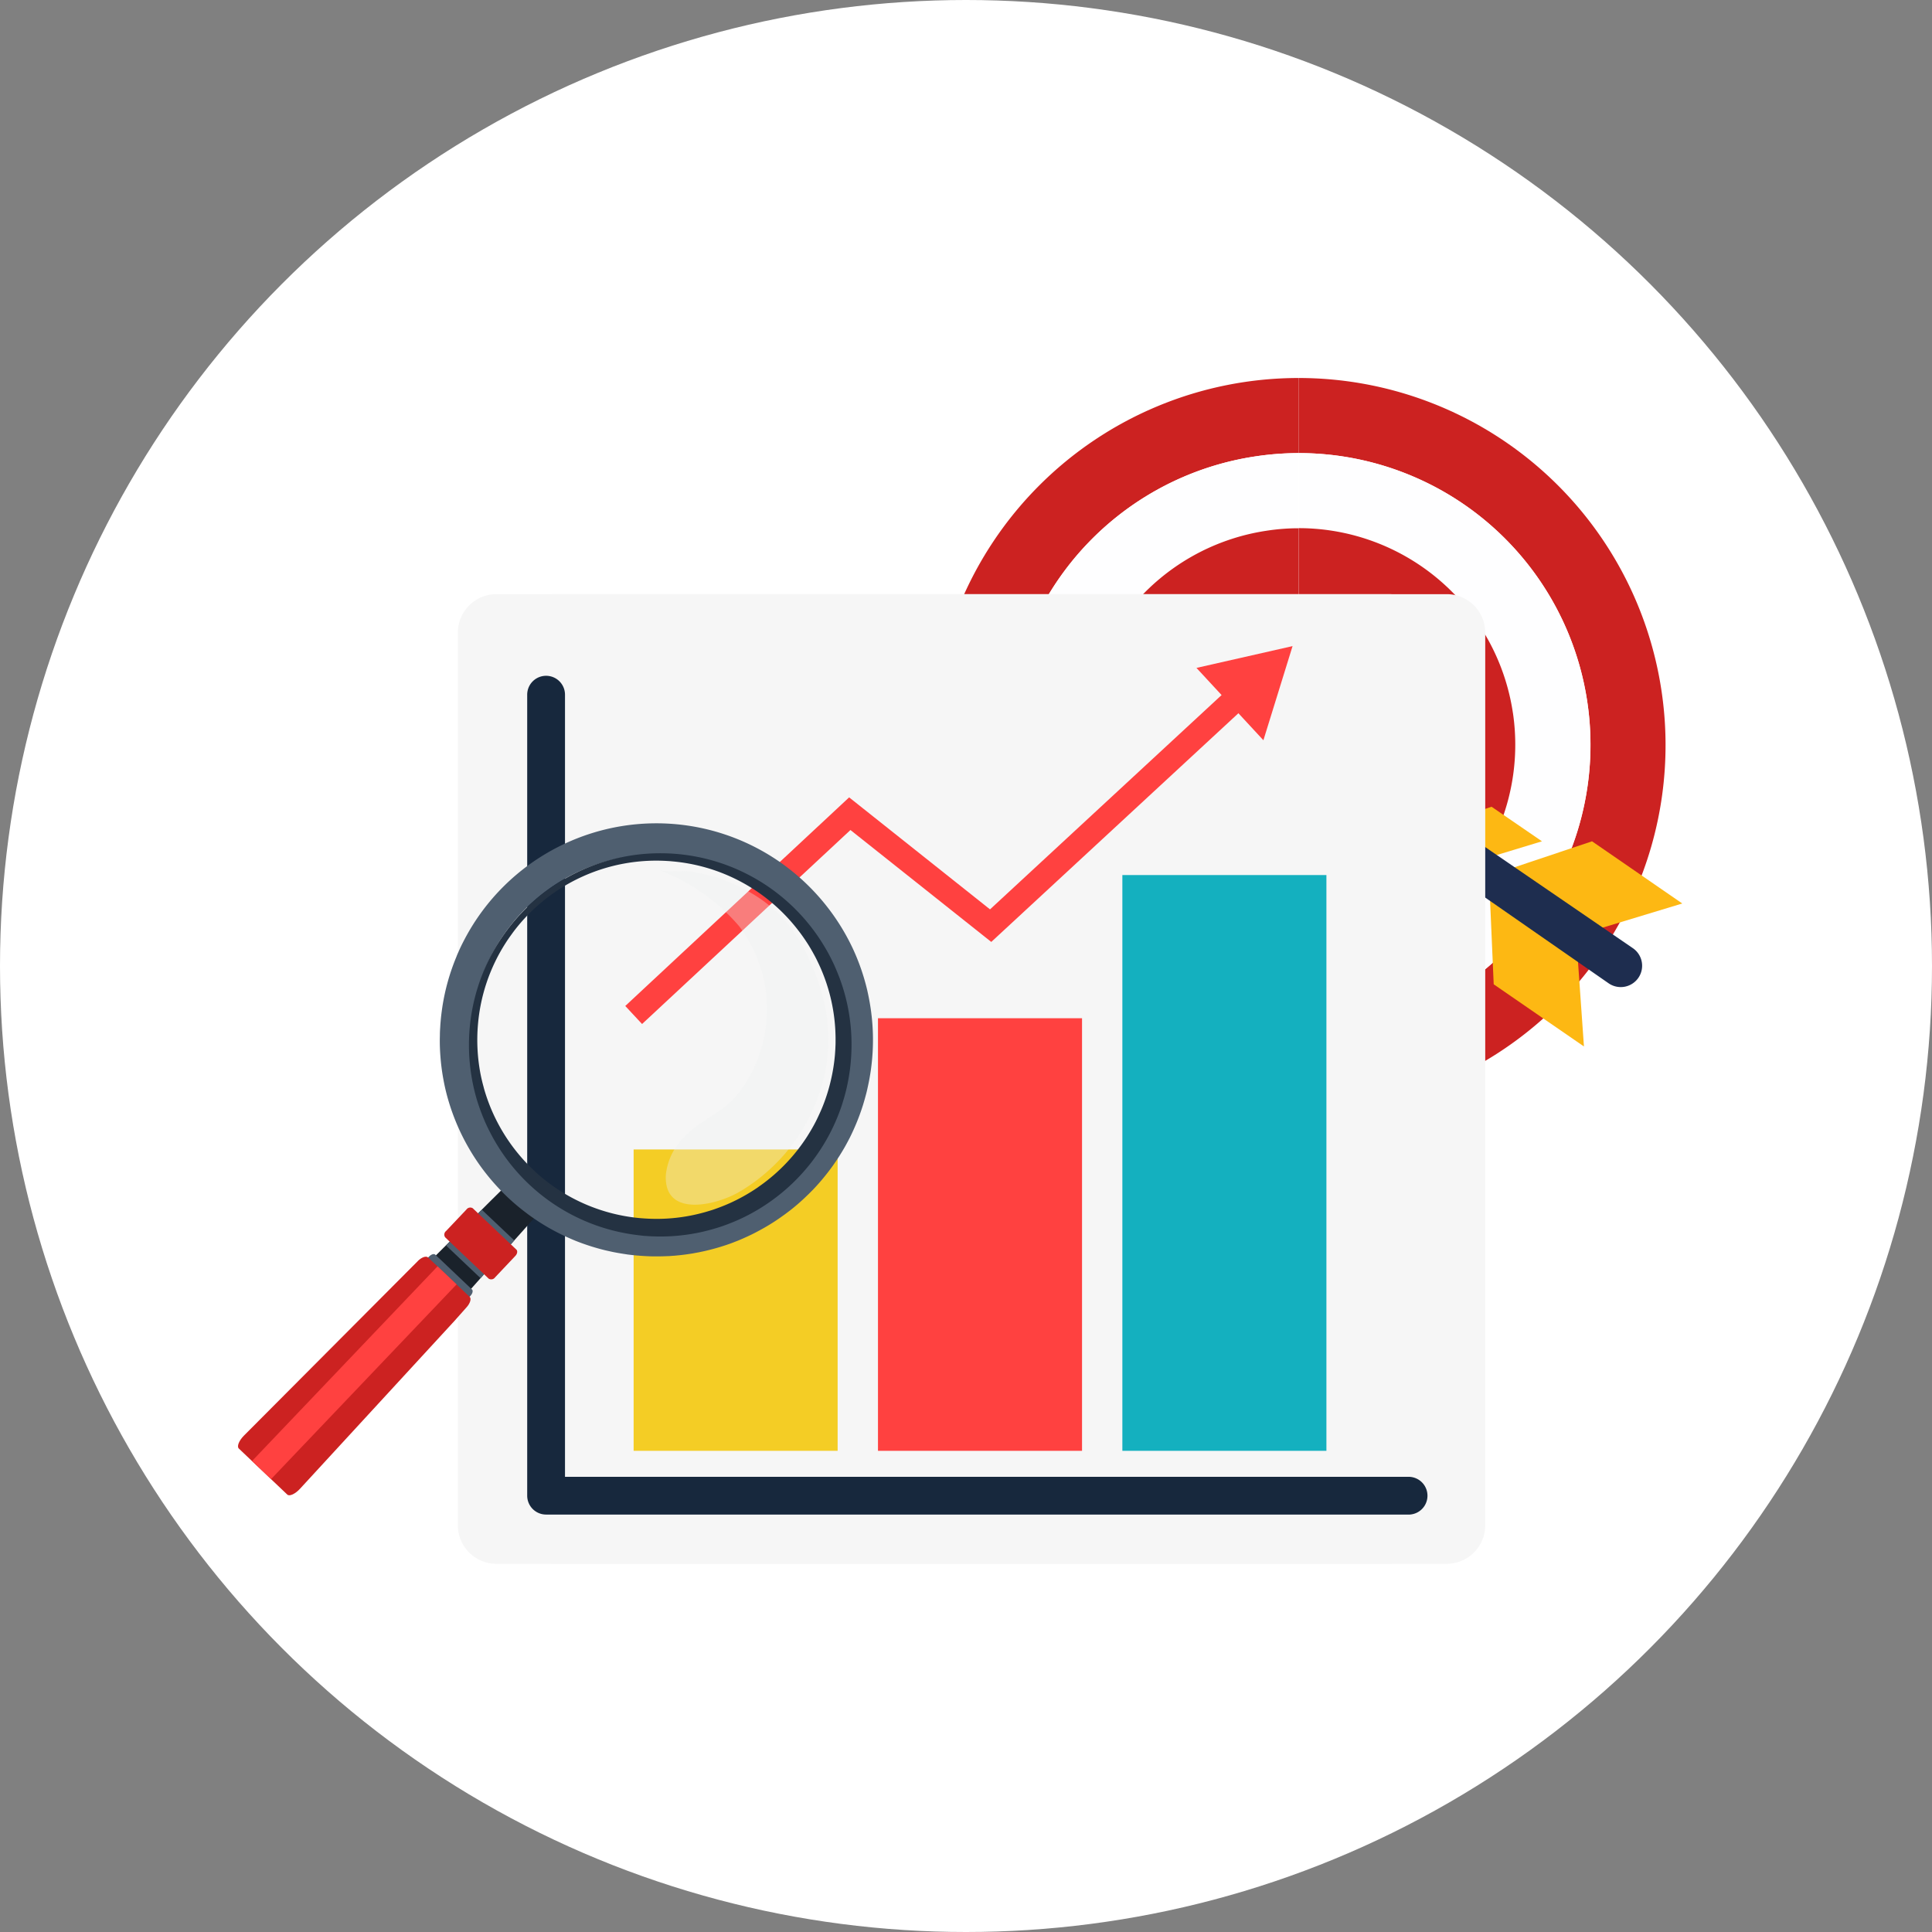 <svg xmlns="http://www.w3.org/2000/svg" width="138" height="138" viewBox="0 0 138 138">
  <rect x="0" y="0" width="138" height="138" fill="#808080" stroke="none"/>
  <g id="Grupo_56628" data-name="Grupo 56628" transform="translate(-725 -8364)">
    <circle id="Elipse_4256" data-name="Elipse 4256" cx="69" cy="69" r="69" transform="translate(725 8364)" fill="#fff"/>
    <g id="Grupo_56560" data-name="Grupo 56560" transform="translate(397.081 8152.68)">
      <g id="Grupo_56542" data-name="Grupo 56542" transform="translate(394.473 238.32)">
        <g id="Grupo_56541" data-name="Grupo 56541">
          <g id="Grupo_56540" data-name="Grupo 56540">
            <g id="Grupo_56538" data-name="Grupo 56538">
              <path id="Trazado_119996" data-name="Trazado 119996" d="M424.655,260.659a26.208,26.208,0,0,0-25.917-22.339v5.363a20.841,20.841,0,0,1,3.076,41.454,20.568,20.568,0,0,1-3.076.229v5.361a26.181,26.181,0,0,0,25.917-30.069Z" transform="translate(-372.531 -238.32)" fill="#cc2221"/>
              <path id="Trazado_119997" data-name="Trazado 119997" d="M385.718,267.6a20.834,20.834,0,0,1,17.539-23.683,21.053,21.053,0,0,1,3.072-.234V238.32a26.2,26.2,0,1,0,0,52.407v-5.361A20.843,20.843,0,0,1,385.718,267.6Z" transform="translate(-380.121 -238.32)" fill="#cc2221"/>
              <path id="Trazado_119998" data-name="Trazado 119998" d="M414.042,260.692a15.478,15.478,0,0,1-15.3,17.757v5.365a20.568,20.568,0,0,0,3.076-.229,20.841,20.841,0,0,0-3.076-41.454v5.365A15.471,15.471,0,0,1,414.042,260.692Z" transform="translate(-372.531 -236.767)" fill="#fefeff"/>
              <path id="Trazado_119999" data-name="Trazado 119999" d="M384.164,266.047a20.843,20.843,0,0,0,20.61,17.767v-5.365a15.474,15.474,0,0,1-2.282-30.779,14.786,14.786,0,0,1,2.282-.175V242.13a21.053,21.053,0,0,0-3.072.234A20.834,20.834,0,0,0,384.164,266.047Z" transform="translate(-378.567 -236.767)" fill="#fefeff"/>
              <path id="Trazado_120000" data-name="Trazado 120000" d="M394.443,262.729a8.878,8.878,0,0,1,7.469-10.089,9.853,9.853,0,0,1,1.308-.094v-6.6a14.786,14.786,0,0,0-2.282.175,15.474,15.474,0,0,0,2.282,30.779v-6.6A8.878,8.878,0,0,1,394.443,262.729Z" transform="translate(-377.013 -235.213)" fill="#cc2221"/>
              <path id="Trazado_120001" data-name="Trazado 120001" d="M414.042,259.138a15.471,15.471,0,0,0-15.3-13.2v6.6a8.872,8.872,0,1,1,0,17.744v6.6a15.478,15.478,0,0,0,15.3-17.757Z" transform="translate(-372.531 -235.213)" fill="#cc2221"/>
              <path id="Trazado_120002" data-name="Trazado 120002" d="M403.229,258.84a4.538,4.538,0,0,1-3.821,5.155,4.306,4.306,0,0,1-.67.046v4.336a8.872,8.872,0,1,0,0-17.744v4.333A4.546,4.546,0,0,1,403.229,258.84Z" transform="translate(-372.531 -233.3)" fill="#fefeff"/>
              <path id="Trazado_120003" data-name="Trazado 120003" d="M392.531,260.816a8.877,8.877,0,0,0,8.777,7.561v-4.336a4.539,4.539,0,0,1-.667-9.029,5.37,5.37,0,0,1,.667-.046v-4.333a9.849,9.849,0,0,0-1.308.094A8.878,8.878,0,0,0,392.531,260.816Z" transform="translate(-375.101 -233.3)" fill="#fefeff"/>
              <path id="Trazado_120004" data-name="Trazado 120004" d="M399.385,253.757a4.539,4.539,0,0,0,.667,9.029v-9.075A5.368,5.368,0,0,0,399.385,253.757Z" transform="translate(-373.845 -232.045)" fill="#cc2221"/>
              <path id="Trazado_120005" data-name="Trazado 120005" d="M403.229,257.585a4.546,4.546,0,0,0-4.491-3.874v9.075a4.306,4.306,0,0,0,.67-.046A4.538,4.538,0,0,0,403.229,257.585Z" transform="translate(-372.531 -232.045)" fill="#cc2221"/>
            </g>
            <g id="Grupo_56539" data-name="Grupo 56539" transform="translate(25.015 24.83)">
              <path id="Trazado_120006" data-name="Trazado 120006" d="M413.04,262.543l-3.6-2.469-3.159,1.052,3.5,2.407Z" transform="translate(-394.469 -254.28)" fill="#fdb813"/>
              <path id="Trazado_120007" data-name="Trazado 120007" d="M421.714,266.27l-6.447-4.442-5.673,1.9,6.277,4.314Z" transform="translate(-393.12 -253.565)" fill="#fdb813"/>
              <path id="Trazado_120008" data-name="Trazado 120008" d="M415.156,275.255l-6.446-4.44-.259-5.976,6.276,4.319Z" transform="translate(-393.586 -252.338)" fill="#fdb813"/>
              <path id="Trazado_120009" data-name="Trazado 120009" d="M408.968,268.438l-3.595-2.472-.14-3.334,3.5,2.413Z" transform="translate(-394.897 -253.237)" fill="#fdb813"/>
              <path id="Trazado_120010" data-name="Trazado 120010" d="M423.348,273.974a1.522,1.522,0,0,0-.394-2.12L400.077,256.19a1.306,1.306,0,0,0-1.885.443,1.355,1.355,0,0,0,.265,1.916l22.765,15.814A1.528,1.528,0,0,0,423.348,273.974Z" transform="translate(-397.891 -255.958)" fill="#1e2d4f"/>
            </g>
          </g>
        </g>
      </g>
      <g id="Grupo_56559" data-name="Grupo 56559" transform="translate(344.919 253.76)">
        <g id="Grupo_56553" data-name="Grupo 56553" transform="translate(15.705)">
          <g id="Grupo_56543" data-name="Grupo 56543">
            <path id="Rectángulo_29753" data-name="Rectángulo 29753" d="M2.749,0h63.76a2.747,2.747,0,0,1,2.747,2.747V66.51a2.749,2.749,0,0,1-2.749,2.749H2.751A2.751,2.751,0,0,1,0,66.508V2.749A2.749,2.749,0,0,1,2.749,0Z" transform="translate(4.127)" fill="#f6f6f6"/>
            <path id="Rectángulo_29754" data-name="Rectángulo 29754" d="M2.749,0H66.506a2.75,2.75,0,0,1,2.75,2.75V66.51a2.749,2.749,0,0,1-2.749,2.749H2.749A2.749,2.749,0,0,1,0,66.51V2.749A2.749,2.749,0,0,1,2.749,0Z" fill="#f6f6f6"/>
          </g>
          <g id="Grupo_56548" data-name="Grupo 56548" transform="translate(4.952 5.831)">
            <g id="Grupo_56544" data-name="Grupo 56544" transform="translate(7.602 33.834)">
              <rect id="Rectángulo_29755" data-name="Rectángulo 29755" width="14.572" height="21.525" fill="#f4cd25"/>
            </g>
            <g id="Grupo_56545" data-name="Grupo 56545" transform="translate(25.056 24.46)">
              <rect id="Rectángulo_29756" data-name="Rectángulo 29756" width="14.575" height="30.899" fill="#ff4140"/>
            </g>
            <g id="Grupo_56546" data-name="Grupo 56546" transform="translate(42.512 14.233)">
              <rect id="Rectángulo_29757" data-name="Rectángulo 29757" width="14.575" height="41.126" fill="#14b0bf"/>
            </g>
            <g id="Grupo_56547" data-name="Grupo 56547">
              <path id="Trazado_120011" data-name="Trazado 120011" d="M422.548,313.342H360.943a1.35,1.35,0,0,1-1.35-1.35V254.78a1.35,1.35,0,1,1,2.7,0v55.865h60.255a1.349,1.349,0,1,1,0,2.7Z" transform="translate(-359.593 -253.43)" fill="#17283d"/>
            </g>
          </g>
          <g id="Grupo_56552" data-name="Grupo 56552" transform="translate(11.952 3.712)">
            <g id="Grupo_56549" data-name="Grupo 56549" transform="translate(0 2.793)">
              <path id="Trazado_120012" data-name="Trazado 120012" d="M365.77,278.108l-1.2-1.289,15.991-14.9,10.063,8,17.3-16.011,1.2,1.3-18.411,17.037-10.059-7.994Z" transform="translate(-364.565 -253.909)" fill="#ff4140"/>
            </g>
            <g id="Grupo_56551" data-name="Grupo 56551" transform="translate(40.805)">
              <g id="Grupo_56550" data-name="Grupo 56550">
                <path id="Trazado_120013" data-name="Trazado 120013" d="M398.334,258.648l2.083-6.724-6.864,1.557Z" transform="translate(-393.553 -251.925)" fill="#ff4140"/>
              </g>
            </g>
          </g>
        </g>
        <g id="Grupo_56558" data-name="Grupo 56558" transform="translate(0 16.357)">
          <g id="_8" data-name="8">
            <g id="Grupo_56554" data-name="Grupo 56554" transform="translate(0 25.766)">
              <path id="Trazado_120014" data-name="Trazado 120014" d="M354.547,285.278l.325.308h0l1.36,1.289.515.488c.1.09.3.038.442-.125l.153-.172.334-.372.664-.746.177-.2.073-.082h0l1.909-2.138.163-.182,1.488-1.665.241-.273a.269.269,0,0,0,.041-.365l-.372-.352L360.7,279.4l-.155-.148a.28.28,0,0,0-.365.059l-.38.383-.7.69-.936.933-1.449,1.439-.584.583-.265.266-.709.708-.353.351-.168.16C354.492,284.982,354.45,285.184,354.547,285.278Z" transform="translate(-341.015 -279.212)" fill="#1a222b"/>
              <path id="Trazado_120015" data-name="Trazado 120015" d="M353.415,285.075l.543.514,1.361,1.292.725.688c.09.085.291.021.446-.142l.194-.2,1.33-1.4.063-.069c.152-.162.2-.365.115-.449l-.059-.056-.673-.638-1.36-1.292-.479-.448-.059-.061c-.09-.086-.29-.021-.445.142l-.063.065-.573.607-.952,1C353.378,284.786,353.325,284.989,353.415,285.075Z" transform="translate(-341.473 -277.762)" fill="#4f5f70"/>
              <path id="Trazado_120016" data-name="Trazado 120016" d="M344.977,296.611l.946.9,1.36,1.291h0l1.159,1.1c.155.144.566-.045.911-.422l11.029-11.985.862-.971c.259-.284.359-.621.224-.747l-.008-.008-.214-.2-.681-.645-.03-.028-1.332-1.263-.027-.028-.462-.435-.214-.2-.011-.01c-.131-.125-.458-.013-.725.256l-.006.01-12.413,12.461C344.989,296.045,344.822,296.463,344.977,296.611Z" transform="translate(-344.919 -277.708)" fill="#cc2221"/>
              <path id="Trazado_120017" data-name="Trazado 120017" d="M355.475,283.074l.457.433,1.358,1.289.652.617.177-.2.073-.082h0L360.1,283l.164-.182.087-.1-.391-.369-.19-.181-1.361-1.288-.371-.352-.267.264-1.45,1.442-.584.579Z" transform="translate(-340.615 -278.677)" fill="#4f5f70"/>
              <path id="Trazado_120018" data-name="Trazado 120018" d="M355.452,282.543l.325.313.446.424,1.363,1.289.232.22.414.393.328.312a.337.337,0,0,0,.452-.09l1.451-1.536c.144-.149.176-.356.068-.455l-.39-.37h0l-.588-.556-1.36-1.291-.382-.36h0l-.389-.37a.337.337,0,0,0-.453.089l-.939.991-.517.545A.33.33,0,0,0,355.452,282.543Z" transform="translate(-340.652 -278.724)" fill="#cc2221"/>
              <path id="Trazado_120019" data-name="Trazado 120019" d="M345.632,297.3l1.359,1.292h0l13.251-13.909-1.331-1.262-.027-.028Z" transform="translate(-344.628 -277.505)" fill="#ff4140"/>
            </g>
            <g id="Grupo_56557" data-name="Grupo 56557" transform="translate(14.412)">
              <g id="Grupo_56555" data-name="Grupo 56555">
                <path id="Trazado_120020" data-name="Trazado 120020" d="M357.908,280.06c-.041-.141-.08-.284-.115-.425h0c-.058-.224-.108-.45-.151-.681-.035-.155-.063-.315-.089-.474a1.037,1.037,0,0,1-.013-.111.122.122,0,0,1-.006-.037h0a13.179,13.179,0,0,1-.127-2.634v0c.007-.149.018-.3.032-.452s.025-.294.044-.441a12.871,12.871,0,0,1,.336-1.772h0c.052-.2.106-.4.166-.591s.137-.418.213-.626c.125-.336.259-.664.41-.984.024-.052.046-.1.072-.155.048-.1.1-.2.151-.3.027-.051.053-.1.079-.153a12.329,12.329,0,0,1,.709-1.192c.03-.039.055-.082.082-.118.041-.062.083-.12.125-.179s.07-.1.107-.148a1.176,1.176,0,0,1,.114-.151,12.926,12.926,0,0,1,1.71-1.874,13.2,13.2,0,0,1,10.01-3.364,13.07,13.07,0,0,1,2.023.331h0a13.226,13.226,0,0,1,7.87,5.539c.018.028.039.056.056.084h0c.065.1.127.2.187.3.1.165.2.332.293.5.025.041.048.083.07.127.087.16.173.322.252.491.021.038.044.082.065.127.1.22.2.446.3.674.08.19.152.38.221.573.1.273.187.552.267.829a13.193,13.193,0,0,1,.5,3.49v.082c0,.124,0,.245,0,.365s-.007.248-.014.369c0,.048-.006.091-.01.138s-.006.082-.007.121c-.006.063-.01.127-.015.193,0,.046-.009.093-.014.141-.042.418-.1.828-.177,1.233h0c-.049.26-.107.521-.172.774-.007.023-.013.045-.018.065a12.541,12.541,0,0,1-.57,1.7c-.017.048-.039.1-.059.139v0l-.006.01c0,.007,0,.008-.006.014-.044.1-.087.207-.135.308-.023.055-.051.111-.076.168-.016.025-.027.051-.042.077-.107.225-.221.448-.343.664-.139.249-.286.5-.442.735-.117.184-.242.363-.367.539-.1.139-.2.272-.3.4-.024.034-.048.061-.072.09l-.01.015c-.2.253-.414.5-.632.739-.041.046-.083.09-.128.132-.023.03-.046.052-.07.08-.077.082-.158.161-.239.239a12.822,12.822,0,0,1-1.188,1.039c-.16.131-.328.255-.5.373a.227.227,0,0,1-.052.037h0c-.035.024-.072.049-.108.079a1.091,1.091,0,0,0-.1.066c-.293.194-.593.374-.9.549a.123.123,0,0,0-.03.017c-.055.031-.11.062-.165.09-.186.1-.379.2-.572.29-.052.024-.106.051-.162.075s-.1.049-.158.073c-.3.135-.605.258-.919.367-.091.037-.184.068-.279.1l-.017,0c-.084.03-.169.056-.253.087s-.194.056-.293.082c-.034.011-.069.018-.1.031-.052.011-.107.027-.16.041-.07.018-.141.037-.213.058-.055.01-.113.024-.162.037-.386.089-.776.16-1.171.213a.137.137,0,0,1-.039.007h-.014l-.358.044c-.07.007-.141.016-.213.02h0c-.055,0-.108.008-.16.014-.156.011-.315.02-.474.028-.175.006-.346.01-.52.01-.055,0-.11,0-.166,0-.137,0-.279-.007-.415-.013-.158-.008-.311-.017-.465-.028-.044,0-.082-.007-.124-.007l-.02,0q-.376-.036-.747-.089c-.366-.051-.724-.12-1.077-.2-.182-.045-.36-.089-.538-.137a.511.511,0,0,1-.049-.016c-.267-.073-.532-.156-.791-.245-.037-.016-.07-.024-.107-.039h0a.119.119,0,0,0-.035-.008c-.049-.021-.1-.039-.151-.062h0a1.364,1.364,0,0,1-.144-.054c-.272-.106-.541-.218-.8-.342-.034-.014-.063-.028-.1-.045h0l-.173-.082c-.042-.025-.086-.042-.128-.066-.248-.128-.493-.259-.732-.4l-.245-.148-.117-.073c-.228-.148-.453-.3-.669-.456-.049-.035-.1-.069-.146-.1-.024-.021-.052-.039-.077-.058l-.107-.086c-.153-.117-.3-.239-.453-.365-.051-.044-.106-.089-.156-.137h0c-.025-.018-.048-.041-.07-.061l-.132-.121c-.021-.017-.044-.039-.065-.056a.4.4,0,0,1-.034-.035c-.191-.173-.379-.356-.557-.546-.063-.066-.122-.129-.184-.193-.028-.032-.061-.066-.089-.1-.173-.19-.339-.389-.5-.593h0c-.056-.07-.111-.138-.165-.21-.027-.032-.055-.072-.08-.1-.158-.21-.307-.419-.452-.638-.032-.051-.065-.1-.1-.151-.016-.025-.034-.052-.048-.075l-.006-.01c-.023-.032-.044-.07-.065-.1-.037-.062-.077-.122-.113-.186-.052-.084-.1-.173-.151-.259q-.106-.179-.2-.363h0c-.051-.1-.1-.191-.146-.286s-.082-.166-.12-.249c-.117-.248-.227-.5-.327-.753A11.67,11.67,0,0,1,357.908,280.06Zm.214,5.428a15.823,15.823,0,0,0,1.413,1.674c.1.106.211.215.318.321a15.29,15.29,0,0,0,1.425,1.222c.2.156.4.3.607.441.122.082.242.165.366.244a15.021,15.021,0,0,0,1.333.767c.417.215.852.411,1.291.591a15.984,15.984,0,0,0,2.1.669c.079.017.159.038.239.053.12.028.239.054.359.079q.452.087.914.155l.027.006c.179.024.36.044.543.063l.243.023c.042,0,.086,0,.128.01.249.018.5.032.743.041.072,0,.146.006.217.006s.132,0,.194,0h.09c.263,0,.526-.008.79-.02.02,0,.038,0,.056,0,.114-.007.225-.017.341-.025.03,0,.056,0,.083-.006.061-.006.124-.01.182-.017.384-.034.767-.089,1.139-.149.021-.006.044-.01.065-.014.115-.02.235-.044.348-.063.056-.014.117-.024.172-.039a1.322,1.322,0,0,0,.165-.035h.01q.578-.131,1.14-.3c.053-.015.1-.031.156-.049.12-.035.239-.077.356-.115.058-.023.114-.038.168-.059.155-.053.3-.111.456-.173.069-.027.139-.052.208-.082.134-.055.265-.113.393-.17.3-.134.593-.272.881-.425.187-.1.374-.2.557-.305a14.2,14.2,0,0,0,1.332-.86c.035-.023.068-.049.1-.07v0c.135-.1.267-.2.4-.3a14.355,14.355,0,0,0,1.188-1.035c.114-.108.224-.215.334-.329.038-.037.075-.077.115-.115a15.519,15.519,0,0,0,1.043-1.209c.132-.17.26-.341.386-.517a16.012,16.012,0,0,0,.89-1.4c.11-.2.218-.4.32-.6a15.841,15.841,0,0,0,.7-1.622c.084-.229.163-.46.239-.7.068-.221.132-.442.191-.666.056-.2.106-.405.148-.611a15.4,15.4,0,0,0,.283-5.072q-.042-.391-.106-.78c-.056-.346-.125-.7-.2-1.033h0c-.006-.023-.007-.039-.014-.062a15.472,15.472,0,0,0-1.036-2.982,15.632,15.632,0,0,0-3.059-4.362,15.445,15.445,0,0,0-18.028-2.851,15.475,15.475,0,0,0-6.636,6.574c-.158.3-.308.6-.443.916-.051.11-.1.221-.139.331a15.316,15.316,0,0,0-1.014,3.647c-.045.318-.087.639-.113.966-.015.151-.024.3-.032.452-.01.134-.016.27-.02.407,0,.172-.008.345-.008.52,0,.376.015.757.045,1.132a15.145,15.145,0,0,0,.218,1.667,14.112,14.112,0,0,0,.324,1.38A15.57,15.57,0,0,0,358.122,285.488Z" transform="translate(-355.157 -260.908)" fill="#4f5f70"/>
              </g>
              <g id="Grupo_56556" data-name="Grupo 56556" transform="translate(2.084 2.14)">
                <path id="Trazado_120021" data-name="Trazado 120021" d="M357.505,280.928h0c.055.146.113.293.174.439.028.072.058.138.086.208.11.251.228.5.352.74a13.657,13.657,0,0,0,10.206,7.35c.267.038.534.07.8.1.048,0,.091.007.138.008q.513.04,1.019.038a12.611,12.611,0,0,0,1.387-.066,13.736,13.736,0,0,0,1.579-.252c.439-.1.87-.217,1.292-.353.113-.038.227-.073.339-.117a13.475,13.475,0,0,0,3.345-1.748h0a13.682,13.682,0,0,0,4.868-6.328c.09-.238.176-.479.248-.726a12.979,12.979,0,0,0,.467-2.024v0c.044-.266.076-.535.1-.808,0-.032.007-.06.008-.087,0-.049.007-.094.01-.142.013-.152.023-.3.028-.448a13.586,13.586,0,0,0-.657-4.838h0c-.018-.054-.035-.108-.055-.163h0c-.039-.114-.083-.229-.121-.343-.1-.256-.2-.511-.311-.762-.031-.075-.065-.153-.1-.231a.232.232,0,0,1-.021-.042c-.054-.114-.11-.227-.165-.341-.127-.255-.26-.5-.405-.746a13.649,13.649,0,0,0-8.086-6.291h0a13.657,13.657,0,0,0-14.934,5.341c-.027.037-.052.079-.082.118a12.786,12.786,0,0,0-.74,1.216c-.038.066-.072.131-.107.2a13.566,13.566,0,0,0-.605,1.342,13.776,13.776,0,0,0-.335,8.95Q357.353,280.525,357.505,280.928Zm13.3-17.938h0c.108.007.217.013.327.025a12.732,12.732,0,0,1,9.037,4.944q.3.386.566.794l.017.025c.134.2.262.415.384.629.024.039.047.08.07.125.113.2.22.4.32.611a12.69,12.69,0,0,1,1.264,4.662c.02.266.03.535.034.8,0,.08,0,.155,0,.235,0,.127,0,.252-.008.377-.007.213-.021.424-.038.642a12.775,12.775,0,0,1-.3,1.841,12.119,12.119,0,0,1-.362,1.25,11.236,11.236,0,0,1-.486,1.194,10.381,10.381,0,0,1-.483.942c-.113.2-.234.394-.355.588a12.809,12.809,0,0,1-1.448,1.85,12.637,12.637,0,0,1-.983.939c-.279.238-.562.462-.86.676-.072.053-.145.1-.218.158h0c-.335.229-.677.442-1.032.639-.332.186-.67.356-1.018.511-.332.148-.669.279-1.011.4-.121.044-.241.084-.36.118-.267.084-.536.159-.809.225a12.624,12.624,0,0,1-3.79.339c-.113-.006-.225-.015-.336-.023a12.765,12.765,0,0,1-7.168-2.98c-.208-.179-.411-.362-.608-.553a12.862,12.862,0,0,1-3.029-4.519c-.1-.255-.194-.515-.279-.778-.034-.107-.069-.217-.1-.325h0c-.02-.075-.044-.148-.06-.224h0c-.072-.256-.134-.514-.19-.777a12.9,12.9,0,0,1-.211-3.69,12.745,12.745,0,0,1,1.95-5.772c.153-.243.318-.477.487-.708.039-.058.083-.114.124-.17h0A12.785,12.785,0,0,1,370.8,262.99Z" transform="translate(-356.637 -262.428)" fill="#243242"/>
              </g>
            </g>
          </g>
          <path id="_9" data-name="9" d="M377.38,280.105a11.877,11.877,0,0,0,.58-7.8c-.777-2.748-2.017-5.282-4.4-6.933A11.978,11.978,0,0,0,370,263.7a11.581,11.581,0,0,0-1.876-.358,8.354,8.354,0,0,1-1.8-.039,14.012,14.012,0,0,1,5.666,3.991,9.8,9.8,0,0,1,1.681,8.332,9.293,9.293,0,0,1-1.948,3.849c-1.049,1.216-2.608,1.713-3.66,2.87a4.479,4.479,0,0,0-1.309,2.693c-.172,3.079,3.516,2.209,5.187,1.263A12.892,12.892,0,0,0,377.38,280.105Z" transform="translate(-336.193 -259.93)" fill="#f0f1f1" opacity="0.34"/>
        </g>
      </g>
    </g>
  </g>
</svg>
